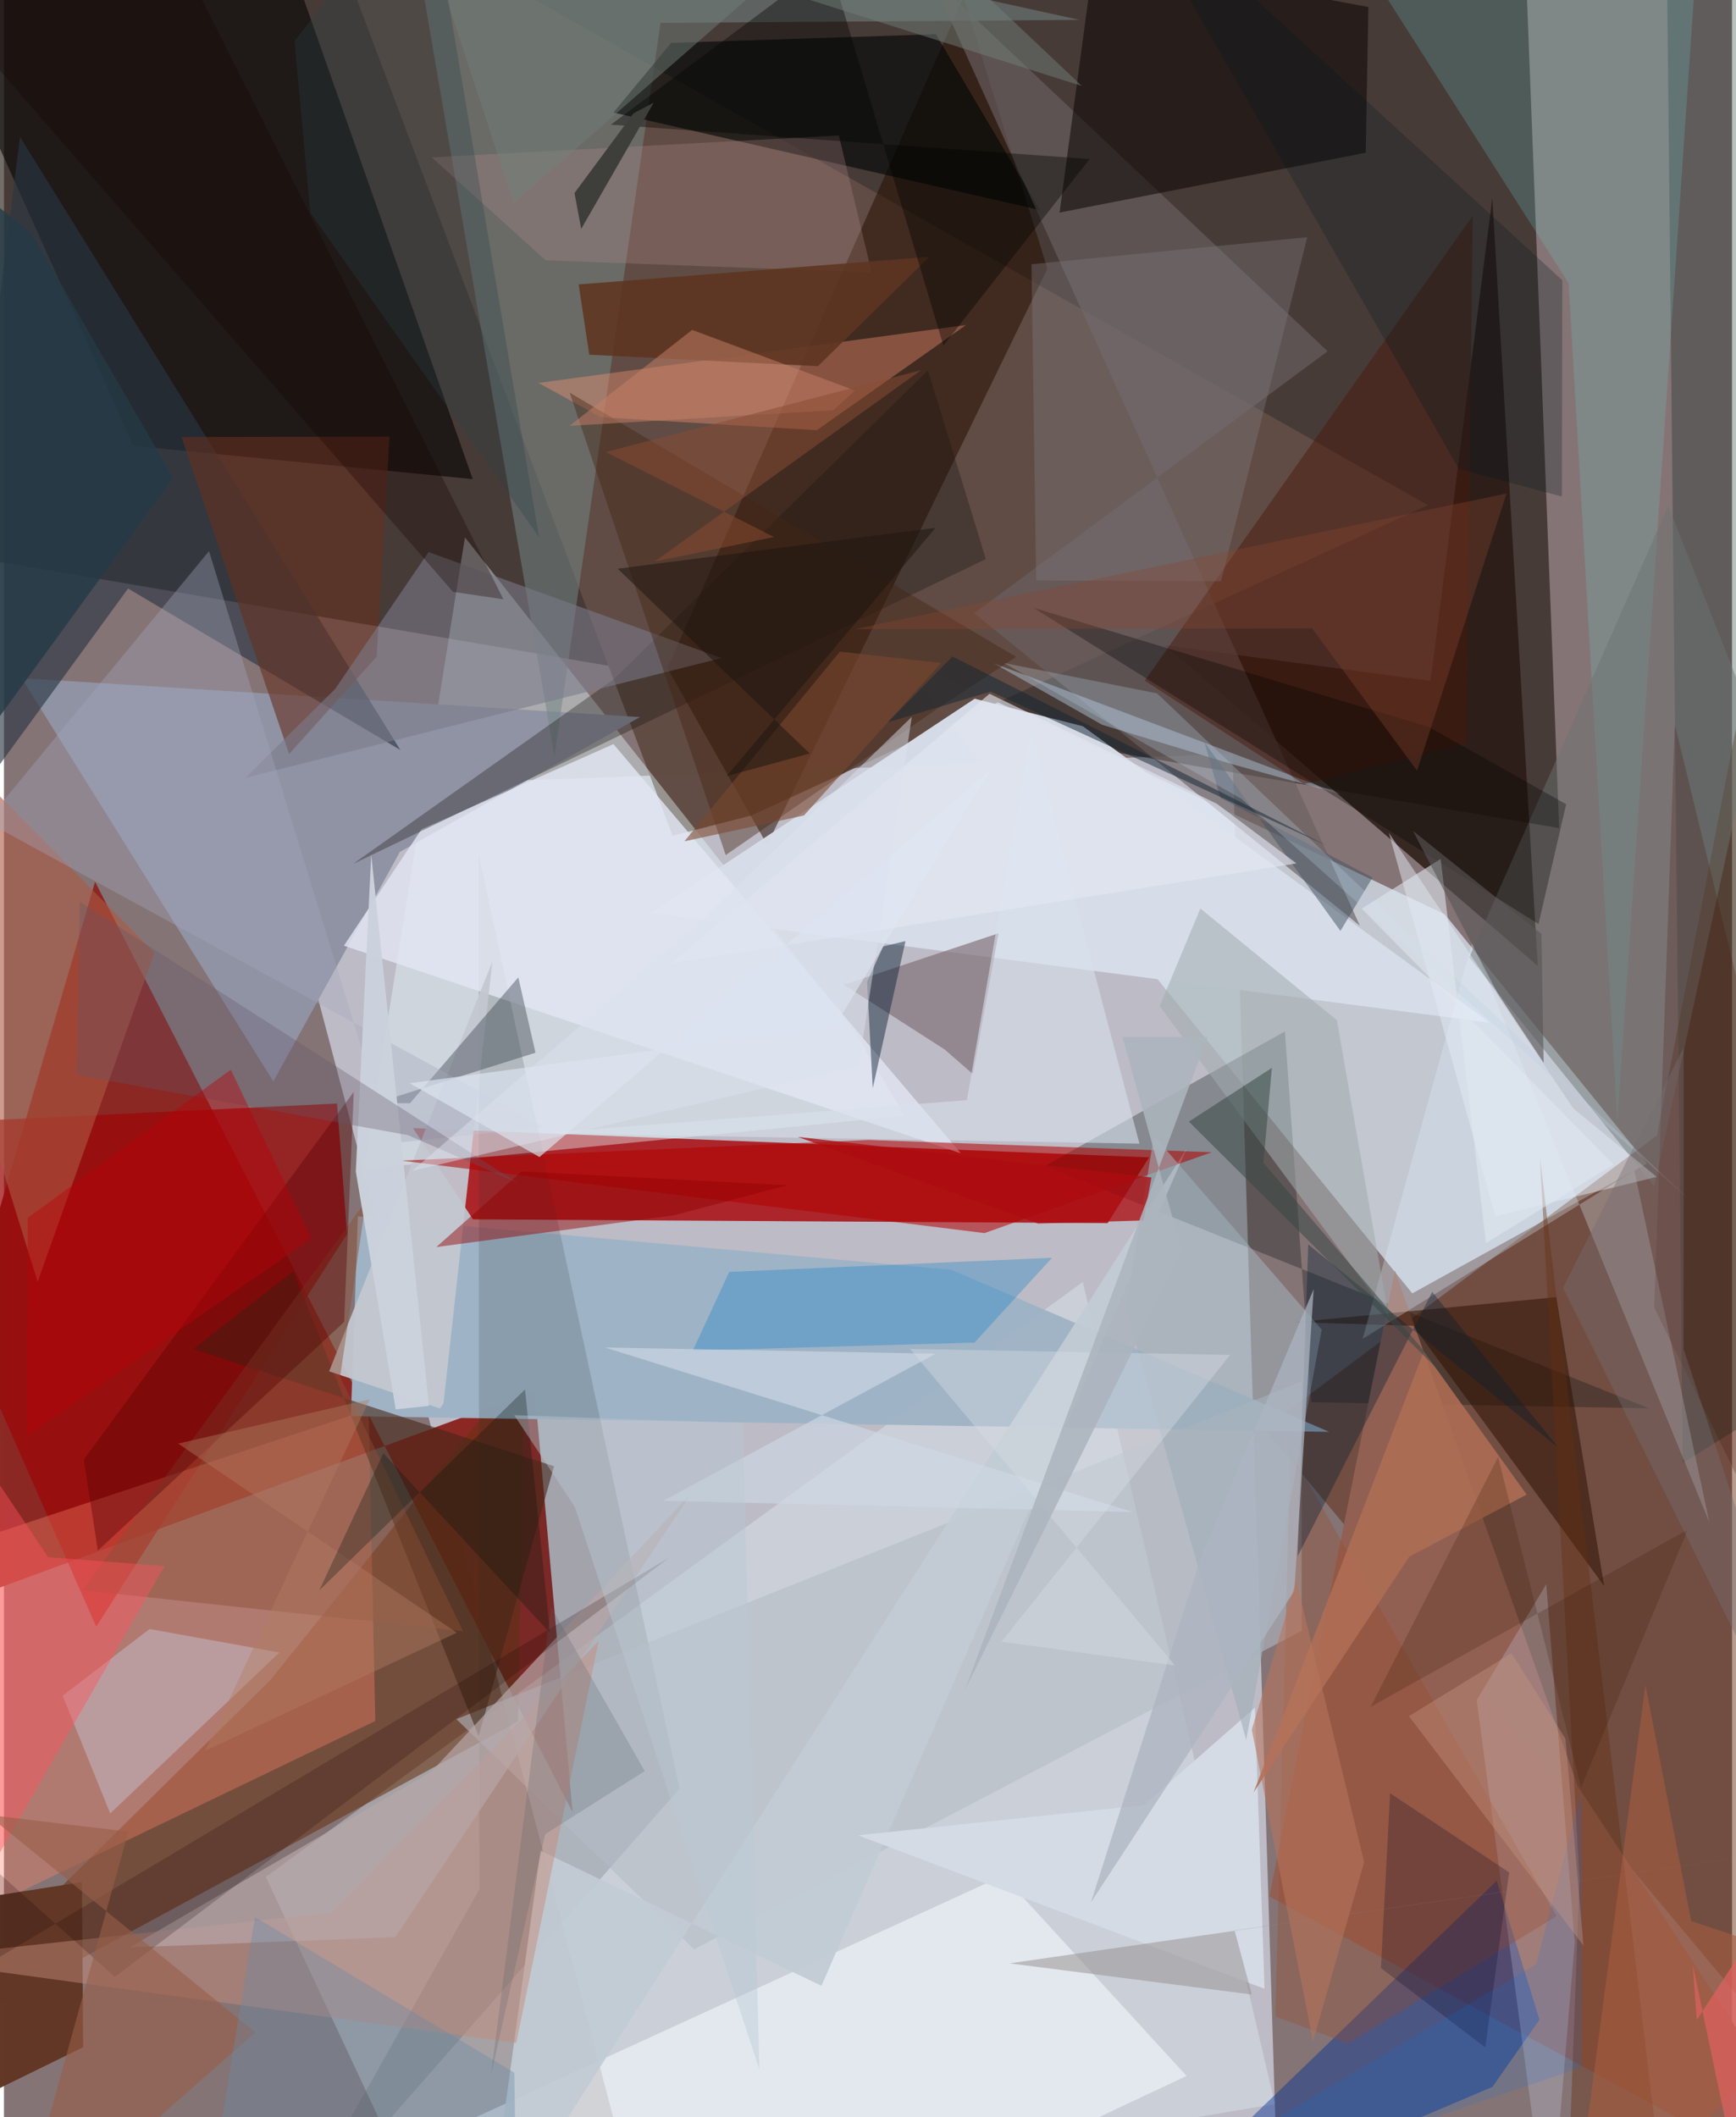 <svg xmlns="http://www.w3.org/2000/svg" width="228" height="278" viewBox="0 0 836 1024"><path fill="#857475" d="M0 0h836v1024H0z"/><path fill="#c6c7d3" fill-opacity=".851" d="M125.356 382.153l180.92 685.622 309.755-11.3-21.68-691.901z"/><path fill="#241b13" fill-opacity=".635" d="M-45.108 264.413l797.471 136.115L734.415-62-62-14.008z"/><path fill="#8b2823" fill-opacity=".992" d="M44.074 426.471l230.999 450.033-18.288-203.85L-62 789.927z"/><path fill="#a8070b" fill-opacity=".831" d="M226.897 589.757l-29.013-44.13 356.09 14.147-20.037 31.824z"/><path fill="#dbe7f3" fill-opacity=".718" d="M681.31 625.555l113.548-62.793-97.818-120.55-267.31-126.818z"/><path fill="#5a1e00" fill-opacity=".439" d="M799.665 549.121l41.427-213.39 13.924 649.055-245.42-293.85z"/><path fill="#604c44" fill-opacity=".988" d="M361.721 394.36l-38.254 9.861L147.43-62l541.429 306.33z"/><path fill="#e3f6fd" fill-opacity=".345" d="M521.944 620.009L126.69 907.779 210.068 1086l404.782-68.349z"/><path fill="#e6fcff" fill-opacity=".404" d="M223.018 259.923l187.606 237.713 25.096 42.045-261.627 25.742z"/><path fill="#040303" fill-opacity=".592" d="M123.355-62L226.78 231.734 62.593 215.655-62-62z"/><path fill="#683313" fill-opacity=".565" d="M128.912 812.507L-62 1001.267 248.715 832.64l3.196-172.906z"/><path fill="#291914" fill-opacity=".839" d="M561.73 312.102l128.432 17.191 29.864-233.537L742.01 467.16z"/><path fill="#260e00" fill-opacity=".522" d="M320.956 323.1l48.246 85.516 135.579-278.677-40.6-131.08z"/><path fill="#9c0709" fill-opacity=".733" d="M165.993 596.803L44.634 786.751-62 544.447l223.116-10.699z"/><path fill="#d7dde8" fill-opacity=".976" d="M313.074 441.51l405.853 53.177-197-143.428-52.314-13.325z"/><path fill="#9093a4" d="M307.672 346.833l-116.128 65.203-61.241 111.008L8.521 327.986z"/><path fill="#ff846c" fill-opacity=".357" d="M-17.184 927.036l-1.124-180.72L176.41 681.79l3.22 150.578z"/><path fill="#000e0c" fill-opacity=".29" d="M795.796 681.152L503.563 563.918 619.69 498.86l12.805 179.322z"/><path fill="#9fb3c5" fill-opacity=".992" d="M458.339 614.17l182.764 78.371-473.274-7.59 3.383-96.655z"/><path fill="#926053" fill-opacity=".988" d="M612.143 917.23L898 1072.339 761.27 863.714l-88.386-249.25z"/><path fill="#728586" fill-opacity=".525" d="M266.316 365.94L192.873-62 520.28 9.602l-202.66 1.497z"/><path fill="#000504" fill-opacity=".608" d="M501.216 101.638l-50.398-85.09-128.078 4.21-27.91 33.686z"/><path fill="#293642" fill-opacity=".635" d="M-36.342 416.79L7.743 66.206l184.025 296.546-131.72-78.11z"/><path fill="#696061" fill-opacity=".647" d="M640.354 169.886L469.384 296.62l186.554 151.095L448.389-11.386z"/><path fill="#273534" fill-opacity=".169" d="M326.833 865.093L229.62 412.906l.318 500.976L133.084 1086z"/><path fill="#f4fbff" fill-opacity=".557" d="M397.92 1086H92.954l390.41-178.842 88.78 96.903z"/><path fill="#013094" fill-opacity=".435" d="M720.099 1009.348l22.74-32.484-20.689-67.219L539.457 1086z"/><path fill="#0b0300" fill-opacity=".522" d="M660.07 3.41l-1.3 70.459-148.088 28.937 16.722-124.244z"/><path fill="#fd9773" fill-opacity=".373" d="M258.545 185.206l206.866-27.997-72.165 50.882-104.52-6.305z"/><path fill="#b3bcc5" fill-opacity=".576" d="M333.86 942.792l293.918-153.978.02-120.647L218.861 831.47z"/><path fill="#623726" fill-opacity=".992" d="M38.327 990.158l-.598-79.842-99.027 15.494-.702 113.518z"/><path fill="#001d16" fill-opacity=".275" d="M897.878 654.355l-85.728 53.19-7.493-709.4L839.49-62z"/><path fill="#6ac7c6" fill-opacity=".235" d="M756.93 136.958L666.227-5.368 818.92-21.892l-38.4 563.64z"/><path fill="#7f6e75" fill-opacity=".659" d="M455.044 507.573l13.7 11.916 12.424-68.104-74.839 24.908z"/><path fill="#e1e6f2" fill-opacity=".816" d="M164.464 457.396l37.53-56.292 92.871-41.223 168.04 197.931z"/><path fill="#caccdd" fill-opacity=".416" d="M51.41 877.095l-23.044-56.95 42.089-32.237 62.796 11.35z"/><path fill="#442818" fill-opacity=".592" d="M139.978 614.877l89.663 224.809 36.462-130.52L91.64 652.475z"/><path fill="#c3c7d0" fill-opacity=".933" d="M236.282 465.08l-23.624 213.638-1.7 2.509-53.646-17.965z"/><path fill="#d1dffb" fill-opacity=".235" d="M712.483 822.28L747.658 1086l12.205-146.512-13.74-173.272z"/><path fill="#301303" fill-opacity=".553" d="M774.133 767.108L681.768 641.22l-57.006-1.708 126.204-12.123z"/><path fill="#e0f7ff" fill-opacity=".29" d="M825.012 736.265l-36.281-170.071-131.441 81.363 52.978-191.727z"/><path fill="#aabdd0" fill-opacity=".506" d="M594.607 369.735l52.47 14.485-168.3-63.441 52.486 29.777z"/><path fill="#383e47" fill-opacity=".408" d="M196.4 533.602l52.423-60.865 8.313 36.438-77.488 24.394z"/><path fill="#48190b" fill-opacity=".471" d="M551.905 329.2l76.968 50.067 78.585-19.66 3.08-255.279z"/><path fill="#007bc9" fill-opacity=".302" d="M333.243 653.248l136.306-3.897 37.464-41.01-156.155 6.846z"/><path fill="#ac5843" fill-opacity=".6" d="M72.731 460.794L-62 324.38v43.71l78.311 251.94z"/><path fill="#161512" fill-opacity=".329" d="M475.015 270.396l-306.222 147.51 126.4-89.54 151.81-149.261z"/><path fill="#c2cbd4" fill-opacity=".949" d="M395.482 960.452l-135.944-65.367L233.315 1086l338.728-530.256z"/><path fill="#b10001" fill-opacity=".549" d="M474.355 596.408l109.876-39.11-165.905-5.947-226.201 9.999z"/><path fill="#652f21" fill-opacity=".596" d="M85.904 211.364l100.647-.17-6.267 106.44-42.347 47.07z"/><path fill="#c48a7a" fill-opacity=".478" d="M287.714 793.714l-39.852 194.382-295.822-40.639 206.463-22.425z"/><path fill="#7f797d" fill-opacity=".384" d="M630.501 114.729l-41.705 166.407-89.434-.416-2.282-152.907z"/><path fill="#7b7a8a" fill-opacity=".58" d="M160.195 333.232l-43.4 42.989 230.342-57.924-141.726-51.282z"/><path fill="#bd9393" fill-opacity=".263" d="M403.9 65.526l15.86 66.233-157.688-5.853-55.14-49.77z"/><path fill="#5d3521" fill-opacity=".89" d="M447.67 124.208l-169.648 13.37 5.148 33.97 110.605 5.582z"/><path fill="#0d2237" fill-opacity=".471" d="M425.373 457.744l10.76-2.567-15.832 71.12-2.76-51.43z"/><path fill="#8a4f36" fill-opacity=".451" d="M162.629 665.828l12.502-84.978L38.014 769.133l184.12 19.86z"/><path fill="#9b4829" fill-opacity=".314" d="M615.063 975.266l35.146 13.08 100.93-61.57L622.236 702.09z"/><path fill="#d5dbe5" d="M551.46 873.056l-138.257 14.617 196.635 74.219-4.684-135.922z"/><path fill="#a5a8bc" fill-opacity=".361" d="M261.626 545.175l-74.494 7.82-87.925-286.438L-8.557 397.372z"/><path fill="#452513" fill-opacity=".416" d="M273.67 189.906l216.036 127.798-37.991 24.948-102.552 70.919z"/><path fill="#540003" fill-opacity=".38" d="M164.56 639.374l4.676-111.316L38.624 705.937l6.8 44.038z"/><path fill="#9faeb7" fill-opacity=".588" d="M637.489 643.105l-81.157-93.8-13.54 83.593 58.18 208.665z"/><path fill="#6c7472" fill-opacity=".475" d="M846.98 350.39l-41.861-105.73-96.232 218.384 89.506 110.642z"/><path fill="#a1acb0" fill-opacity=".553" d="M559.11 486.617l19.687-47.221 66.041 54.05 25 143.13z"/><path fill="#e5ecf7" fill-opacity=".478" d="M721.495 588.27l-51.53-185.525 89.144 133.26 40.417 33.21z"/><path fill="#d8e1ec" fill-opacity=".592" d="M549.318 553.15l-289.808-5.02 206.33-16.041 30.944-178.847z"/><path fill="#000202" fill-opacity=".31" d="M742.364 446.913L498.067 293.967l191.438 57.763 66.24 37.244z"/><path fill="#091e35" fill-opacity=".373" d="M690.933 624.832L625.82 752.817l5.164-150.924 121.198 98.526z"/><path fill="#af6e55" fill-opacity=".867" d="M736.63 722.875l-49.718-69.253-82.423 213.385 75.368-114.11z"/><path fill="#652e0f" fill-opacity=".384" d="M762.183 909.217l-6.122 164.717L805.618 1086 743.06 559.844z"/><path fill="#dde5f1" fill-opacity=".671" d="M477.317 372.173L402.015 496.23 196.26 523.92l62.798 35.706z"/><path fill="#b7a6a8" fill-opacity=".698" d="M206.85 856.8L60.714 941.925l128.546-5.006L333.298 721.27z"/><path fill="#cdd8e4" fill-opacity=".659" d="M290.69 651.723l255.432 79.623-227.138-5.48 131.723-71.116z"/><path fill="#fe525c" fill-opacity=".431" d="M77.678 757.44l-56.254-4.254L-62 628.878l33.176 313.943z"/><path fill="#8b4532" fill-opacity=".333" d="M411.571 304.314l221.277-.428 50.772 68.882 43.299-134.096z"/><path fill="#900001" fill-opacity=".451" d="M378.887 573.284l-128.518-6.706-41.191 36.57 114.95-15.348z"/><path fill="#001822" fill-opacity=".259" d="M753.898 135.556l-.215 104.606-49.855-13.34L538.226-62z"/><path fill="#180200" fill-opacity=".2" d="M-17.722 955.825l339.646-202.537L53.61 956.13-62 852.666z"/><path fill="#435361" fill-opacity=".506" d="M580.77 358.952l7.667 26.875 73.639 38.629-15.529 25.812z"/><path fill="#ad0c10" fill-opacity=".765" d="M384.001 549.863l116.18 41.911 51.175-1.482 3.754-20.793z"/><path fill="#04031f" fill-opacity=".227" d="M728.178 905.627l-11.563 84.625-50.477-38.367 4.441-84.557z"/><path fill="#000402" fill-opacity=".384" d="M454.462 167.146l70.766-90.237-231.63-16.61 105.493-78.71z"/><path fill="#374844" fill-opacity=".525" d="M700.09 668.779l-126.868-126.29 40.17-26.005-4.092 45.868z"/><path fill="#985d49" fill-opacity=".6" d="M-7.842 877.764l129.48 105.2L4.694 1086 60.17 885.92z"/><path fill="#c47f68" fill-opacity=".514" d="M273.601 205.956l59.317-46.388 78.802 29.318-10.45 9.573z"/><path fill="#718079" fill-opacity=".486" d="M193.965-62L521.447 41.578l-101.001-95.4L246.613 98.246z"/><path fill="#bad0e4" fill-opacity=".275" d="M483.788 320.669l114.978 65.8L814.41 579.47 557.85 335.369z"/><path fill="#e2e7f2" fill-opacity=".627" d="M476.79 335.557l-154.183 130.52 302.682-48.478-38.489-28.837z"/><path fill="#ccd2dc" fill-opacity=".976" d="M170.213 566.595l7.465-153.233 27.929 266.616-16.083 1.672z"/><path fill="#645669" fill-opacity=".318" d="M36.733 436.143l-1.687 83.75 160.46 29.156 53.052 23.088z"/><path fill="#acb5c0" fill-opacity=".737" d="M579.02 753.247l54.576-129.733-9.347 145.96-98.375 150.612z"/><path fill="#a55b3f" fill-opacity=".604" d="M758.14 1086l35.95-270.998 22.14 114.191L898 956.108z"/><path fill="#d7dce5" fill-opacity=".404" d="M566.573 805.554L438.369 652.44l154.82 2.882-110.658 138.746z"/><path fill="#678ba5" fill-opacity=".369" d="M103.306 1038.255l18.156-111.045 125.407 75.24.64 38.405z"/><path fill="#3c1b07" fill-opacity=".227" d="M814.612 739.796l-153.425 85.728 61.62-120.765 40.165 159.72z"/><path fill="#908a8a" fill-opacity=".478" d="M595.348 933.707l8.33 30.966-117.168-15.068L877.614 893z"/><path fill="#4a1109" fill-opacity=".239" d="M883.62 806.53l-39.585-309.574-35.72-146.524-9.992 281.937z"/><path fill="#e1e7f0" fill-opacity=".584" d="M716.98 601.217L695.045 415.42l-38.187 24.047L778.62 563.215z"/><path fill="#ba0008" fill-opacity=".408" d="M11.15 694.401l.361-105.338 98.222-71.702 39 81.745z"/><path fill="#3f3f3c" fill-opacity=".996" d="M279.25 110.731l35.07-61.057-9.784 5.158-28.52 38.52z"/><path fill="#766e73" fill-opacity=".396" d="M754.26 622.928L898 912.046l-85.448-259.508.026-145.86z"/><path fill="#b17d63" fill-opacity=".412" d="M97.37 846.74l121.687-57.05L84.26 698.21l92.648-21.407z"/><path fill="#0a1610" fill-opacity=".294" d="M183.55 702.87l-31.048 66.39 99.561-97.23 12.148 117.81z"/><path fill="#b8745d" fill-opacity=".561" d="M603.666 836.573l21.498-72.135 32.885 136.246-24.773 86.692z"/><path fill="#acb4bd" fill-opacity=".878" d="M582.198 501.632L464.883 817.417 569.84 605.26l-28.697-103.72z"/><path fill="#566066" fill-opacity=".235" d="M261.84 887.108l48.146-30.503-45.324-79.429-29.036 226.282z"/><path fill="#160500" fill-opacity=".318" d="M64.65-62l176.98 351.86-24.39-3.6L-62-34.989z"/><path fill="#7a4830" fill-opacity=".573" d="M404.397 315.148l48.947 5.52-66.309 73.744-57.859 12.503z"/><path fill="#29454a" fill-opacity=".302" d="M258.849 259.796L148.19 102.839l-7.636-82.996L204.486-62z"/><path fill="#243a45" fill-opacity=".796" d="M-62 52.194l75.43 60.819 68.464 118.19L-62 428.772z"/><path fill="#dbe3ee" fill-opacity=".478" d="M413.604 515.489l-216.058 50.805 138.446-119.56 103.209-100.033z"/><path fill="#0074f7" fill-opacity=".141" d="M514.59 1084.777l248.833-85.006-.11-134.055-22.125 84.29z"/><path fill="#c5947f" fill-opacity=".4" d="M755.39 840.937l-26.085-41.324-49.647 30.417 84.462 110.95z"/><path fill="#1f1711" fill-opacity=".549" d="M349.613 375.364l40.193-10.939-92.92-89.351 153.727-19.765z"/><path fill="#894b33" fill-opacity=".522" d="M314.883 271.54l128.764-92.49-152.448 39.6 81.393 41.105z"/><path fill="#595657" fill-opacity=".612" d="M681.597 401.81l62.203 49.855 1.052 62.337-22.379-33.765z"/><path fill="#b9c8d5" fill-opacity=".424" d="M357.396 688.35l8.052 312.628-89.259-272.138-29.355-44.388z"/><path fill="#132735" fill-opacity=".506" d="M427.535 349.375l31.36-31.866 181.181 91.574-162.738-74.59z"/><path fill="#dc615f" fill-opacity=".745" d="M818.93 976.92L898 856.544 845.452 1086 817 950.346z"/></svg>
